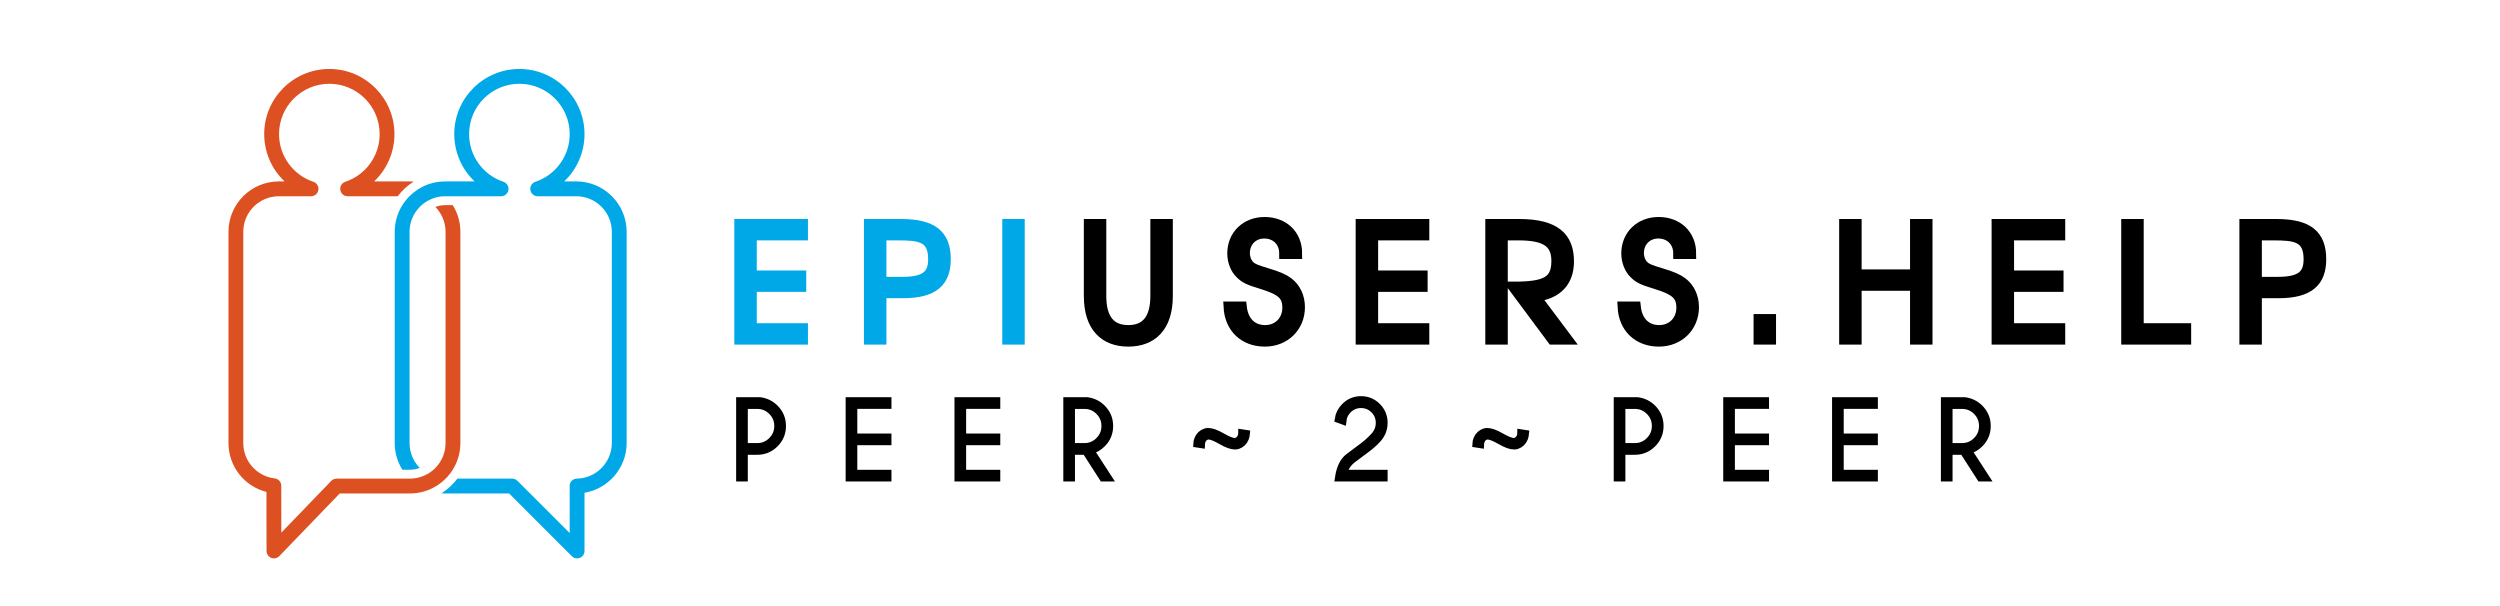 <?xml version="1.0" encoding="UTF-8" standalone="no"?>
<!-- Created with Inkscape (http://www.inkscape.org/) -->

<svg
   version="1.1"
   id="svg2"
   width="909.933"
   height="220.4"
   viewBox="0 0 909.933 220.4"
   sodipodi:docname="E10Help_NewLogoV2.ai"
   xmlns:inkscape="http://www.inkscape.org/namespaces/inkscape"
   xmlns:sodipodi="http://sodipodi.sourceforge.net/DTD/sodipodi-0.dtd"
   xmlns="http://www.w3.org/2000/svg"
   xmlns:svg="http://www.w3.org/2000/svg">
  <defs
     id="defs6">
    <linearGradient
       x1="0"
       y1="0"
       x2="1"
       y2="0"
       gradientUnits="userSpaceOnUse"
       gradientTransform="matrix(65.081,0,0,-65.081,57.287,79.693)"
       spreadMethod="pad"
       id="linearGradient26">
      <stop
         style="stop-opacity:1;stop-color:#dd5022"
         offset="0"
         id="stop22" />
      <stop
         style="stop-opacity:1;stop-color:#dd5022"
         offset="1"
         id="stop24" />
    </linearGradient>
    <linearGradient
       x1="0"
       y1="0"
       x2="1"
       y2="0"
       gradientUnits="userSpaceOnUse"
       gradientTransform="matrix(-63.035,0,0,63.035,171.591,79.693)"
       spreadMethod="pad"
       id="linearGradient46">
      <stop
         style="stop-opacity:1;stop-color:#00a8e7"
         offset="0"
         id="stop42" />
      <stop
         style="stop-opacity:1;stop-color:#00a8e7"
         offset="1"
         id="stop44" />
    </linearGradient>
    <clipPath
       clipPathUnits="userSpaceOnUse"
       id="clipPath56">
      <path
         d="M 0,165.3 H 682.45 V 0 H 0 Z"
         id="path54" />
    </clipPath>
  </defs>
  <sodipodi:namedview
     id="namedview4"
     pagecolor="#ffffff"
     bordercolor="#000000"
     borderopacity="0.25"
     inkscape:showpageshadow="2"
     inkscape:pageopacity="0.0"
     inkscape:pagecheckerboard="0"
     inkscape:deskcolor="#d1d1d1" />
  <g
     id="g8"
     inkscape:groupmode="layer"
     inkscape:label="E10Help_NewLogoV2"
     transform="matrix(1.333,0,0,-1.333,0,220.4)">
    <g
       id="g10">
      <g
         id="g12">
        <g
           id="g18">
          <g
             id="g20">
            <path
               d="m 72.142,128.731 c 0,-5.012 2.086,-9.644 5.562,-12.926 v 0 h -1.569 c -7.582,0 -13.751,-6.169 -13.751,-13.759 v 0 -57.682 c 0,-6.379 4.35,-11.827 10.372,-13.338 v 0 l 0.017,-16.129 c 0.007,-0.825 0.51,-1.569 1.269,-1.876 v 0 c 0.242,-0.097 0.501,-0.145 0.76,-0.145 v 0 c 0.533,0 1.067,0.218 1.455,0.614 v 0 l 16.501,17.115 h 19.191 c 0.339,0 0.68,0.016 1.011,0.04 v 0 c 0.67,0.049 1.326,0.146 1.972,0.292 v 0 c 0.615,0.128 1.221,0.306 1.811,0.525 v 0 c 1.875,0.703 3.557,1.803 4.948,3.193 v 0 c 0.38,0.38 0.735,0.784 1.066,1.213 v 0 c 0.316,0.388 0.599,0.792 0.858,1.212 v 0 c 1.326,2.111 2.093,4.608 2.093,7.284 v 0 57.682 c 0,2.675 -0.767,5.174 -2.093,7.283 v 0 h -2.078 c -0.938,0 -1.827,-0.177 -2.652,-0.5 v 0 c 1.714,-1.747 2.773,-4.14 2.773,-6.783 v 0 -57.682 c 0,-2.635 -1.059,-5.037 -2.773,-6.783 v 0 c -0.307,-0.323 -0.638,-0.623 -0.994,-0.889 v 0 c -0.364,-0.282 -0.743,-0.541 -1.148,-0.768 v 0 c -1.414,-0.809 -3.048,-1.269 -4.794,-1.269 v 0 H 91.9 c -0.549,0 -1.075,-0.226 -1.455,-0.622 v 0 L 76.815,19.901 76.799,32.715 c 0,1.027 -0.768,1.884 -1.787,2.004 v 0 c -4.891,0.566 -8.586,4.705 -8.586,9.645 v 0 57.682 c 0,5.36 4.358,9.709 9.709,9.709 v 0 h 8.796 c 0.995,0 1.843,0.72 1.997,1.706 v 0 c 0.161,0.978 -0.412,1.924 -1.35,2.239 v 0 c -5.618,1.876 -9.386,7.114 -9.386,13.031 v 0 c 0,7.576 6.161,13.736 13.736,13.736 v 0 c 7.574,0 13.735,-6.16 13.735,-13.736 v 0 c 0,-5.917 -3.767,-11.155 -9.386,-13.031 v 0 c -0.938,-0.315 -1.512,-1.261 -1.35,-2.239 v 0 c 0.154,-0.986 1.002,-1.706 1.989,-1.706 v 0 h 13.678 c 1.196,1.593 2.676,2.95 4.366,4.009 v 0 c -0.331,0.025 -0.672,0.041 -1.011,0.041 v 0 h -9.798 c 3.468,3.282 5.554,7.914 5.554,12.926 v 0 c 0,9.807 -7.971,17.778 -17.777,17.778 v 0 c -9.806,0 -17.786,-7.971 -17.786,-17.778"
               style="fill:url(#linearGradient26);stroke:none"
               id="path28" />
          </g>
        </g>
      </g>
    </g>
    <g
       id="g30">
      <g
         id="g32">
        <g
           id="g38">
          <g
             id="g40">
            <path
               d="m 124.035,128.731 c 0,-5.012 2.086,-9.644 5.562,-12.926 v 0 h -8.06 c -0.339,0 -0.68,-0.016 -1.01,-0.041 v 0 c -0.671,-0.047 -1.326,-0.145 -1.973,-0.29 v 0 c -0.614,-0.13 -1.221,-0.307 -1.811,-0.526 v 0 c -1.875,-0.703 -3.557,-1.803 -4.948,-3.193 v 0 c -0.38,-0.38 -0.735,-0.784 -1.066,-1.213 v 0 c -0.316,-0.387 -0.599,-0.792 -0.858,-1.213 v 0 c -1.326,-2.109 -2.093,-4.608 -2.093,-7.283 v 0 -57.682 c 0,-2.676 0.767,-5.173 2.093,-7.284 v 0 h 2.078 c 0.938,0 1.827,0.178 2.652,0.501 v 0 c -1.714,1.746 -2.773,4.148 -2.773,6.783 v 0 57.682 c 0,2.643 1.059,5.036 2.773,6.783 v 0 c 0.307,0.323 0.639,0.622 0.994,0.888 v 0 c 0.364,0.284 0.744,0.542 1.148,0.769 v 0 c 1.414,0.808 3.048,1.269 4.794,1.269 v 0 h 15.287 c 0.995,0 1.843,0.72 1.997,1.706 v 0 c 0.161,0.978 -0.412,1.924 -1.35,2.239 v 0 c -5.618,1.876 -9.386,7.114 -9.386,13.031 v 0 c 0,7.576 6.161,13.736 13.736,13.736 v 0 c 7.574,0 13.735,-6.16 13.735,-13.736 v 0 c 0,-5.917 -3.767,-11.155 -9.386,-13.031 v 0 c -0.938,-0.315 -1.512,-1.261 -1.35,-2.239 v 0 c 0.154,-0.986 1.002,-1.706 1.989,-1.706 v 0 h 10.542 c 5.352,0 9.709,-4.349 9.709,-9.709 v 0 -57.682 c 0,-5.271 -4.285,-9.628 -9.555,-9.709 v 0 c -1.068,-0.016 -1.925,-0.873 -1.965,-1.94 v 0 c -0.008,-0.13 0,-0.251 0.016,-0.364 v 0 -12.572 l -14.278,14.278 c -0.379,0.38 -0.889,0.598 -1.43,0.598 v 0 h -14.956 c -1.196,-1.593 -2.676,-2.951 -4.365,-4.01 v 0 c 0.33,-0.024 0.671,-0.04 1.01,-0.04 v 0 h 17.479 l 17.129,-17.139 c 0.389,-0.388 0.906,-0.59 1.432,-0.59 v 0 c 0.267,0 0.525,0.048 0.776,0.153 v 0 c 0.752,0.315 1.245,1.052 1.245,1.868 v 0 15.894 c 6.508,1.092 11.504,6.798 11.504,13.573 v 0 57.682 c 0,7.59 -6.169,13.759 -13.751,13.759 v 0 h -3.307 c 3.468,3.282 5.554,7.914 5.554,12.926 v 0 c 0,9.807 -7.971,17.778 -17.777,17.778 v 0 c -9.806,0 -17.786,-7.971 -17.786,-17.778"
               style="fill:url(#linearGradient46);stroke:none"
               id="path48" />
          </g>
        </g>
      </g>
    </g>
    <g
       id="g50">
      <g
         id="g52"
         clip-path="url(#clipPath56)">
        <g
           id="g58"
           transform="translate(202.002,72.75)">
          <path
             d="M 0,0 V 31.292 H 17.107 V 28.455 H 3.134 V 17.234 H 16.642 V 14.397 H 3.134 V 2.837 H 17.107 V 0 Z"
             style="fill:#00a8e7;fill-opacity:1;fill-rule:nonzero;stroke:none"
             id="path60" />
        </g>
        <g
           id="g62"
           transform="translate(202.002,72.75)">
          <path
             d="M 0,0 V 31.292 H 17.107 V 28.455 H 3.134 V 17.234 H 16.642 V 14.397 H 3.134 V 2.837 H 17.107 V 0 Z"
             style="fill:none;stroke:#00a8e7;stroke-width:3;stroke-linecap:butt;stroke-linejoin:miter;stroke-miterlimit:10;stroke-dasharray:none;stroke-opacity:1"
             id="path64" />
        </g>
        <g
           id="g66"
           transform="translate(244.979,101.205)">
          <path
             d="m 0,0 h -4.446 v -12.957 h 5.801 c 6.224,0 8.596,1.778 8.596,6.309 C 9.951,-0.296 5.97,0 0,0 M 1.567,-15.794 H -4.446 V -28.455 H -7.58 V 2.837 h 8.639 c 8.595,0 12.067,-2.921 12.067,-9.485 0,-5.928 -3.048,-9.146 -11.559,-9.146"
             style="fill:#00a8e7;fill-opacity:1;fill-rule:nonzero;stroke:none"
             id="path68" />
        </g>
        <g
           id="g70"
           transform="translate(244.979,101.205)">
          <path
             d="m 0,0 h -4.446 v -12.957 h 5.801 c 6.224,0 8.596,1.778 8.596,6.309 C 9.951,-0.296 5.97,0 0,0 Z M 1.567,-15.794 H -4.446 V -28.455 H -7.58 V 2.837 h 8.639 c 8.595,0 12.067,-2.921 12.067,-9.485 0,-5.928 -3.048,-9.146 -11.559,-9.146 z"
             style="fill:none;stroke:#00a8e7;stroke-width:3;stroke-linecap:butt;stroke-linejoin:miter;stroke-miterlimit:10;stroke-dasharray:none;stroke-opacity:1"
             id="path72" />
        </g>
        <path
           d="M 275.167,104.042 H 278.3 V 72.75 h -3.133 z"
           style="fill:#00a8e7;fill-opacity:1;fill-rule:nonzero;stroke:#00a8e7;stroke-width:3;stroke-linecap:butt;stroke-linejoin:miter;stroke-miterlimit:10;stroke-dasharray:none;stroke-opacity:1"
           id="path74" />
        <path
           d="m 480.31,78.086 h 3.133 v -5.335 h -3.133 z"
           style="fill:#000000;fill-opacity:1;fill-rule:nonzero;stroke:#000000;stroke-width:3;stroke-linecap:butt;stroke-linejoin:miter;stroke-miterlimit:4;stroke-dasharray:none;stroke-opacity:1"
           id="path76" />
        <g
           id="g78"
           transform="translate(308.067,72.2)">
          <path
             d="m 0,0 c -6.309,0 -10.628,3.811 -10.628,12.322 v 19.52 h 3.133 v -19.52 c 0,-6.394 2.625,-9.443 7.537,-9.443 4.828,0 7.495,3.049 7.495,9.443 v 19.52 h 3.134 V 12.322 C 10.671,3.811 6.352,0 0,0"
             style="fill:#000000;fill-opacity:1;fill-rule:nonzero;stroke:none"
             id="path80" />
        </g>
        <g
           id="g82"
           transform="translate(308.067,72.2)">
          <path
             d="m 0,0 c -6.309,0 -10.628,3.811 -10.628,12.322 v 19.52 h 3.133 v -19.52 c 0,-6.394 2.625,-9.443 7.537,-9.443 4.828,0 7.495,3.049 7.495,9.443 v 19.52 h 3.134 V 12.322 C 10.671,3.811 6.352,0 0,0 Z"
             style="fill:none;stroke:#000000;stroke-width:3;stroke-linecap:butt;stroke-linejoin:miter;stroke-miterlimit:4;stroke-dasharray:none;stroke-opacity:1"
             id="path84" />
        </g>
        <g
           id="g86"
           transform="translate(345.37,72.2)">
          <path
             d="m 0,0 c -5.632,0 -9.485,3.684 -9.782,9.315 h 3.345 C -5.97,5.124 -3.43,2.879 0.085,2.879 c 3.557,0 6.182,2.626 6.182,6.225 0,3.43 -1.61,4.912 -6.987,6.563 -3.641,1.102 -4.615,1.567 -5.843,2.752 -1.398,1.313 -2.202,3.388 -2.202,5.548 0,4.869 3.641,8.426 8.68,8.426 5.124,0 8.766,-3.388 8.766,-8.469 H 5.42 c 0,3.388 -2.413,5.59 -5.59,5.59 -3.133,0 -5.419,-2.329 -5.419,-5.463 0,-1.439 0.592,-2.879 1.482,-3.641 0.804,-0.72 1.778,-1.101 4.615,-1.948 C 3.727,17.488 5.039,16.895 6.309,15.964 8.299,14.482 9.442,12.025 9.442,9.273 9.442,3.938 5.42,0 0,0"
             style="fill:#000000;fill-opacity:1;fill-rule:nonzero;stroke:none"
             id="path88" />
        </g>
        <g
           id="g90"
           transform="translate(345.37,72.2)">
          <path
             d="m 0,0 c -5.632,0 -9.485,3.684 -9.782,9.315 h 3.345 C -5.97,5.124 -3.43,2.879 0.085,2.879 c 3.557,0 6.182,2.626 6.182,6.225 0,3.43 -1.61,4.912 -6.987,6.563 -3.641,1.102 -4.615,1.567 -5.843,2.752 -1.398,1.313 -2.202,3.388 -2.202,5.548 0,4.869 3.641,8.426 8.68,8.426 5.124,0 8.766,-3.388 8.766,-8.469 H 5.42 c 0,3.388 -2.413,5.59 -5.59,5.59 -3.133,0 -5.419,-2.329 -5.419,-5.463 0,-1.439 0.592,-2.879 1.482,-3.641 0.804,-0.72 1.778,-1.101 4.615,-1.948 C 3.727,17.488 5.039,16.895 6.309,15.964 8.299,14.482 9.442,12.025 9.442,9.273 9.442,3.938 5.42,0 0,0 Z"
             style="fill:none;stroke:#000000;stroke-width:3;stroke-linecap:butt;stroke-linejoin:miter;stroke-miterlimit:4;stroke-dasharray:none;stroke-opacity:1"
             id="path92" />
        </g>
        <g
           id="g94"
           transform="translate(371.663,72.75)">
          <path
             d="M 0,0 V 31.292 H 17.106 V 28.455 H 3.134 V 17.234 H 16.642 V 14.397 H 3.134 V 2.837 H 17.106 V 0 Z"
             style="fill:#000000;fill-opacity:1;fill-rule:nonzero;stroke:none"
             id="path96" />
        </g>
        <g
           id="g98"
           transform="translate(371.663,72.75)">
          <path
             d="M 0,0 V 31.292 H 17.106 V 28.455 H 3.134 V 17.234 H 16.642 V 14.397 H 3.134 V 2.837 H 17.106 V 0 Z"
             style="fill:none;stroke:#000000;stroke-width:3;stroke-linecap:butt;stroke-linejoin:miter;stroke-miterlimit:4;stroke-dasharray:none;stroke-opacity:1"
             id="path100" />
        </g>
        <g
           id="g102"
           transform="translate(419.043,84.437)">
          <path
             d="M 0,0 8.765,-11.687 H 4.869 L -5.675,2.499 c 8.766,0 11.73,1.524 11.73,7.156 0,5.208 -3.218,7.113 -10.501,7.113 h -4.405 v -28.455 h -3.133 v 31.292 h 7.75 C 5.589,19.605 9.23,16.048 9.23,9.528 9.23,3.98 6.013,0.635 0,0"
             style="fill:#000000;fill-opacity:1;fill-rule:nonzero;stroke:none"
             id="path104" />
        </g>
        <g
           id="g106"
           transform="translate(419.043,84.437)">
          <path
             d="M 0,0 8.765,-11.687 H 4.869 L -5.675,2.499 c 8.766,0 11.73,1.524 11.73,7.156 0,5.208 -3.218,7.113 -10.501,7.113 h -4.405 v -28.455 h -3.133 v 31.292 h 7.75 C 5.589,19.605 9.23,16.048 9.23,9.528 9.23,3.98 6.013,0.635 0,0 Z"
             style="fill:none;stroke:#000000;stroke-width:3;stroke-linecap:butt;stroke-linejoin:miter;stroke-miterlimit:4;stroke-dasharray:none;stroke-opacity:1"
             id="path108" />
        </g>
        <g
           id="g110"
           transform="translate(452.957,72.2)">
          <path
             d="m 0,0 c -5.632,0 -9.484,3.684 -9.781,9.315 h 3.345 C -5.97,5.124 -3.43,2.879 0.085,2.879 c 3.557,0 6.182,2.626 6.182,6.225 0,3.43 -1.609,4.912 -6.987,6.563 -3.641,1.102 -4.615,1.567 -5.843,2.752 -1.398,1.313 -2.203,3.388 -2.203,5.548 0,4.869 3.643,8.426 8.682,8.426 5.123,0 8.765,-3.388 8.765,-8.469 H 5.42 c 0,3.388 -2.413,5.59 -5.589,5.59 -3.133,0 -5.42,-2.329 -5.42,-5.463 0,-1.439 0.592,-2.879 1.483,-3.641 0.804,-0.72 1.777,-1.101 4.615,-1.948 C 3.727,17.488 5.039,16.895 6.31,15.964 8.3,14.482 9.443,12.025 9.443,9.273 9.443,3.938 5.42,0 0,0"
             style="fill:#000000;fill-opacity:1;fill-rule:nonzero;stroke:none"
             id="path112" />
        </g>
        <g
           id="g114"
           transform="translate(452.957,72.2)">
          <path
             d="m 0,0 c -5.632,0 -9.484,3.684 -9.781,9.315 h 3.345 C -5.97,5.124 -3.43,2.879 0.085,2.879 c 3.557,0 6.182,2.626 6.182,6.225 0,3.43 -1.609,4.912 -6.987,6.563 -3.641,1.102 -4.615,1.567 -5.843,2.752 -1.398,1.313 -2.203,3.388 -2.203,5.548 0,4.869 3.643,8.426 8.682,8.426 5.123,0 8.765,-3.388 8.765,-8.469 H 5.42 c 0,3.388 -2.413,5.59 -5.589,5.59 -3.133,0 -5.42,-2.329 -5.42,-5.463 0,-1.439 0.592,-2.879 1.483,-3.641 0.804,-0.72 1.777,-1.101 4.615,-1.948 C 3.727,17.488 5.039,16.895 6.31,15.964 8.3,14.482 9.443,12.025 9.443,9.273 9.443,3.938 5.42,0 0,0 Z"
             style="fill:none;stroke:#000000;stroke-width:3;stroke-linecap:butt;stroke-linejoin:miter;stroke-miterlimit:4;stroke-dasharray:none;stroke-opacity:1"
             id="path116" />
        </g>
        <g
           id="g118"
           transform="translate(523.033,72.75)">
          <path
             d="M 0,0 V 14.693 H -16.219 V 0 h -3.133 v 31.292 h 3.133 V 17.53 H 0 V 31.292 H 3.133 V 0 Z"
             style="fill:#000000;fill-opacity:1;fill-rule:nonzero;stroke:none"
             id="path120" />
        </g>
        <g
           id="g122"
           transform="translate(523.033,72.75)">
          <path
             d="M 0,0 V 14.693 H -16.219 V 0 h -3.133 v 31.292 h 3.133 V 17.53 H 0 V 31.292 H 3.133 V 0 Z"
             style="fill:none;stroke:#000000;stroke-width:3;stroke-linecap:butt;stroke-linejoin:miter;stroke-miterlimit:4;stroke-dasharray:none;stroke-opacity:1"
             id="path124" />
        </g>
        <g
           id="g126"
           transform="translate(545.303,72.75)">
          <path
             d="M 0,0 V 31.292 H 17.106 V 28.455 H 3.133 V 17.234 H 16.641 V 14.397 H 3.133 V 2.837 H 17.106 V 0 Z"
             style="fill:#000000;fill-opacity:1;fill-rule:nonzero;stroke:none"
             id="path128" />
        </g>
        <g
           id="g130"
           transform="translate(545.303,72.75)">
          <path
             d="M 0,0 V 31.292 H 17.106 V 28.455 H 3.133 V 17.234 H 16.641 V 14.397 H 3.133 V 2.837 H 17.106 V 0 Z"
             style="fill:none;stroke:#000000;stroke-width:3;stroke-linecap:butt;stroke-linejoin:miter;stroke-miterlimit:4;stroke-dasharray:none;stroke-opacity:1"
             id="path132" />
        </g>
        <g
           id="g134"
           transform="translate(580.7,72.75)">
          <path
             d="M 0,0 V 31.292 H 3.134 V 2.837 H 16.092 V 0 Z"
             style="fill:#000000;fill-opacity:1;fill-rule:nonzero;stroke:none"
             id="path136" />
        </g>
        <g
           id="g138"
           transform="translate(580.7,72.75)">
          <path
             d="M 0,0 V 31.292 H 3.134 V 2.837 H 16.092 V 0 Z"
             style="fill:none;stroke:#000000;stroke-width:3;stroke-linecap:butt;stroke-linejoin:miter;stroke-miterlimit:4;stroke-dasharray:none;stroke-opacity:1"
             id="path140" />
        </g>
        <g
           id="g142"
           transform="translate(620.542,101.205)">
          <path
             d="m 0,0 h -4.446 v -12.957 h 5.801 c 6.225,0 8.596,1.778 8.596,6.309 C 9.951,-0.296 5.971,0 0,0 M 1.566,-15.794 H -4.446 V -28.455 H -7.58 V 2.837 h 8.639 c 8.595,0 12.068,-2.921 12.068,-9.485 0,-5.928 -3.049,-9.146 -11.561,-9.146"
             style="fill:#000000;fill-opacity:1;fill-rule:nonzero;stroke:none"
             id="path144" />
        </g>
        <g
           id="g146"
           transform="translate(620.542,101.205)">
          <path
             d="m 0,0 h -4.446 v -12.957 h 5.801 c 6.225,0 8.596,1.778 8.596,6.309 C 9.951,-0.296 5.971,0 0,0 Z M 1.566,-15.794 H -4.446 V -28.455 H -7.58 V 2.837 h 8.639 c 8.595,0 12.068,-2.921 12.068,-9.485 0,-5.928 -3.049,-9.146 -11.561,-9.146 z"
             style="fill:none;stroke:#000000;stroke-width:3;stroke-linecap:butt;stroke-linejoin:miter;stroke-miterlimit:4;stroke-dasharray:none;stroke-opacity:1"
             id="path148" />
        </g>
        <g
           id="g150"
           transform="translate(203.184,54.689)">
          <path
             d="m 0,0 v -11.331 h 3.571 c 1.558,0 2.891,0.554 3.999,1.661 1.106,1.107 1.66,2.444 1.66,4.011 0,1.567 -0.554,2.902 -1.66,4.005 C 6.462,-0.552 5.129,0 3.571,0 Z m 0,-12.526 v -7.286 H -1.182 V 1.195 h 5.515 c 1.602,-0.219 2.963,-0.889 4.083,-2.009 1.339,-1.339 2.009,-2.955 2.009,-4.845 0,-1.9 -0.67,-3.519 -2.009,-4.858 -1.339,-1.339 -2.954,-2.009 -4.845,-2.009 z"
             style="fill:#444444;fill-opacity:1;fill-rule:nonzero;stroke:none"
             id="path152" />
        </g>
        <g
           id="g154"
           transform="translate(203.184,54.689)">
          <path
             d="m 0,0 v -11.331 h 3.571 c 1.558,0 2.891,0.554 3.999,1.661 1.106,1.107 1.66,2.444 1.66,4.011 0,1.567 -0.554,2.902 -1.66,4.005 C 6.462,-0.552 5.129,0 3.571,0 Z m 0,-12.526 v -7.286 H -1.182 V 1.195 h 5.515 c 1.602,-0.219 2.963,-0.889 4.083,-2.009 1.339,-1.339 2.009,-2.955 2.009,-4.845 0,-1.9 -0.67,-3.519 -2.009,-4.858 -1.339,-1.339 -2.954,-2.009 -4.845,-2.009 z"
             style="fill:none;stroke:#000000;stroke-width:2;stroke-linecap:butt;stroke-linejoin:miter;stroke-miterlimit:10;stroke-dasharray:none;stroke-opacity:1"
             id="path156" />
        </g>
        <g
           id="g158"
           transform="translate(242.407,55.884)">
          <path
             d="M 0,0 V -1.182 H -9.322 V -9.913 H 0 v -1.182 h -9.322 v -8.731 H 0 v -1.181 H -10.504 V 0 Z"
             style="fill:#444444;fill-opacity:1;fill-rule:nonzero;stroke:none"
             id="path160" />
        </g>
        <g
           id="g162"
           transform="translate(242.407,55.884)">
          <path
             d="M 0,0 V -1.182 H -9.322 V -9.913 H 0 v -1.182 h -9.322 v -8.731 H 0 v -1.181 H -10.504 V 0 Z"
             style="fill:none;stroke:#000000;stroke-width:2;stroke-linecap:butt;stroke-linejoin:miter;stroke-miterlimit:10;stroke-dasharray:none;stroke-opacity:1"
             id="path164" />
        </g>
        <g
           id="g166"
           transform="translate(272.123,55.884)">
          <path
             d="M 0,0 V -1.182 H -9.322 V -9.913 H 0 v -1.182 h -9.322 v -8.731 H 0 v -1.181 H -10.503 V 0 Z"
             style="fill:#444444;fill-opacity:1;fill-rule:nonzero;stroke:none"
             id="path168" />
        </g>
        <g
           id="g170"
           transform="translate(272.123,55.884)">
          <path
             d="M 0,0 V -1.182 H -9.322 V -9.913 H 0 v -1.182 h -9.322 v -8.731 H 0 v -1.181 H -10.503 V 0 Z"
             style="fill:none;stroke:#000000;stroke-width:2;stroke-linecap:butt;stroke-linejoin:miter;stroke-miterlimit:10;stroke-dasharray:none;stroke-opacity:1"
             id="path172" />
        </g>
        <g
           id="g174"
           transform="translate(292.518,54.689)">
          <path
             d="m 0,0 v -11.331 h 3.571 c 1.558,0 2.89,0.554 3.999,1.661 1.106,1.107 1.66,2.444 1.66,4.011 0,1.567 -0.554,2.902 -1.66,4.005 C 6.461,-0.552 5.129,0 3.571,0 Z M 3.926,-12.513 C 3.812,-12.521 3.694,-12.526 3.571,-12.526 H 0 v -7.286 H -1.182 V 1.195 h 5.515 c 1.602,-0.219 2.963,-0.889 4.083,-2.009 1.339,-1.339 2.009,-2.955 2.009,-4.845 0,-1.9 -0.67,-3.519 -2.009,-4.858 -0.928,-0.928 -1.991,-1.536 -3.19,-1.825 l 4.844,-7.47 H 8.613 Z"
             style="fill:#444444;fill-opacity:1;fill-rule:nonzero;stroke:none"
             id="path176" />
        </g>
        <g
           id="g178"
           transform="translate(292.518,54.689)">
          <path
             d="m 0,0 v -11.331 h 3.571 c 1.558,0 2.89,0.554 3.999,1.661 1.106,1.107 1.66,2.444 1.66,4.011 0,1.567 -0.554,2.902 -1.66,4.005 C 6.461,-0.552 5.129,0 3.571,0 Z M 3.926,-12.513 C 3.812,-12.521 3.694,-12.526 3.571,-12.526 H 0 v -7.286 H -1.182 V 1.195 h 5.515 c 1.602,-0.219 2.963,-0.889 4.083,-2.009 1.339,-1.339 2.009,-2.955 2.009,-4.845 0,-1.9 -0.67,-3.519 -2.009,-4.858 -0.928,-0.928 -1.991,-1.536 -3.19,-1.825 l 4.844,-7.47 H 8.613 Z"
             style="fill:none;stroke:#000000;stroke-width:2;stroke-linecap:butt;stroke-linejoin:miter;stroke-miterlimit:10;stroke-dasharray:none;stroke-opacity:1"
             id="path180" />
        </g>
        <g
           id="g182"
           transform="translate(333.553,46.181)">
          <path
             d="m 0,0 c 1.646,-0.954 2.84,-1.431 3.584,-1.431 0.132,0 0.25,0.013 0.355,0.039 0.674,0.202 1.146,0.64 1.418,1.313 0.131,0.333 0.197,0.67 0.197,1.012 L 6.749,0.749 C 6.714,0.329 6.613,-0.096 6.447,-0.525 6.044,-1.497 5.361,-2.144 4.398,-2.468 4.18,-2.538 3.935,-2.573 3.663,-2.573 c -0.919,0 -2.136,0.433 -3.65,1.3 -1.663,0.954 -2.862,1.431 -3.597,1.431 -0.123,0 -0.237,-0.013 -0.342,-0.04 -0.674,-0.201 -1.146,-0.639 -1.418,-1.312 -0.131,-0.342 -0.201,-0.679 -0.21,-1.012 l -1.181,0.184 c 0.017,0.42 0.113,0.845 0.289,1.274 0.402,0.972 1.089,1.619 2.061,1.943 C -4.167,1.265 -3.926,1.3 -3.663,1.3 -2.735,1.3 -1.514,0.867 0,0"
             style="fill:#444444;fill-opacity:1;fill-rule:nonzero;stroke:none"
             id="path184" />
        </g>
        <g
           id="g186"
           transform="translate(333.553,46.181)">
          <path
             d="m 0,0 c 1.646,-0.954 2.84,-1.431 3.584,-1.431 0.132,0 0.25,0.013 0.355,0.039 0.674,0.202 1.146,0.64 1.418,1.313 0.131,0.333 0.197,0.67 0.197,1.012 L 6.749,0.749 C 6.714,0.329 6.613,-0.096 6.447,-0.525 6.044,-1.497 5.361,-2.144 4.398,-2.468 4.18,-2.538 3.935,-2.573 3.663,-2.573 c -0.919,0 -2.136,0.433 -3.65,1.3 -1.663,0.954 -2.862,1.431 -3.597,1.431 -0.123,0 -0.237,-0.013 -0.342,-0.04 -0.674,-0.201 -1.146,-0.639 -1.418,-1.312 -0.131,-0.342 -0.201,-0.679 -0.21,-1.012 l -1.181,0.184 c 0.017,0.42 0.113,0.845 0.289,1.274 0.402,0.972 1.089,1.619 2.061,1.943 C -4.167,1.265 -3.926,1.3 -3.663,1.3 -2.735,1.3 -1.514,0.867 0,0 Z"
             style="fill:none;stroke:#000000;stroke-width:2;stroke-linecap:butt;stroke-linejoin:miter;stroke-miterlimit:10;stroke-dasharray:none;stroke-opacity:1"
             id="path188" />
        </g>
        <g
           id="g190"
           transform="translate(368.279,40.568)">
          <path
             d="m 0,0 c 1.449,1.081 2.729,2.04 3.841,2.875 1.112,0.836 2.144,1.775 3.098,2.817 0.955,1.041 1.432,2.254 1.432,3.637 0,1.391 -0.49,2.577 -1.471,3.558 -0.98,0.98 -2.166,1.47 -3.557,1.47 -1.375,0 -2.557,-0.49 -3.546,-1.47 -0.84,-0.841 -1.321,-1.843 -1.443,-3.007 l -1.196,0.433 c 0.201,1.313 0.788,2.46 1.76,3.44 1.226,1.234 2.7,1.851 4.425,1.851 1.732,0 3.21,-0.612 4.43,-1.837 C 8.995,12.541 9.605,11.062 9.605,9.329 9.605,7.604 9.006,6.099 7.807,4.812 6.992,3.928 6.029,3.07 4.918,2.239 3.807,1.407 2.555,0.471 1.163,-0.571 -0.229,-1.613 -1.096,-2.926 -1.437,-4.51 H 9.605 V -5.691 H -2.776 C -2.373,-2.978 -1.448,-1.081 0,0"
             style="fill:#444444;fill-opacity:1;fill-rule:nonzero;stroke:none"
             id="path192" />
        </g>
        <g
           id="g194"
           transform="translate(368.279,40.568)">
          <path
             d="m 0,0 c 1.449,1.081 2.729,2.04 3.841,2.875 1.112,0.836 2.144,1.775 3.098,2.817 0.955,1.041 1.432,2.254 1.432,3.637 0,1.391 -0.49,2.577 -1.471,3.558 -0.98,0.98 -2.166,1.47 -3.557,1.47 -1.375,0 -2.557,-0.49 -3.546,-1.47 -0.84,-0.841 -1.321,-1.843 -1.443,-3.007 l -1.196,0.433 c 0.201,1.313 0.788,2.46 1.76,3.44 1.226,1.234 2.7,1.851 4.425,1.851 1.732,0 3.21,-0.612 4.43,-1.837 C 8.995,12.541 9.605,11.062 9.605,9.329 9.605,7.604 9.006,6.099 7.807,4.812 6.992,3.928 6.029,3.07 4.918,2.239 3.807,1.407 2.555,0.471 1.163,-0.571 -0.229,-1.613 -1.096,-2.926 -1.437,-4.51 H 9.605 V -5.691 H -2.776 C -2.373,-2.978 -1.448,-1.081 0,0 Z"
             style="fill:none;stroke:#000000;stroke-width:2;stroke-linecap:butt;stroke-linejoin:miter;stroke-miterlimit:10;stroke-dasharray:none;stroke-opacity:1"
             id="path196" />
        </g>
        <g
           id="g198"
           transform="translate(409.754,46.181)">
          <path
             d="m 0,0 c 1.646,-0.954 2.841,-1.431 3.585,-1.431 0.131,0 0.249,0.013 0.354,0.039 0.674,0.202 1.147,0.64 1.418,1.313 0.131,0.333 0.197,0.67 0.197,1.012 L 6.749,0.749 C 6.714,0.329 6.613,-0.096 6.447,-0.525 6.044,-1.497 5.361,-2.144 4.398,-2.468 4.18,-2.538 3.935,-2.573 3.663,-2.573 c -0.919,0 -2.136,0.433 -3.649,1.3 -1.663,0.954 -2.863,1.431 -3.598,1.431 -0.123,0 -0.236,-0.013 -0.342,-0.04 -0.674,-0.201 -1.146,-0.639 -1.418,-1.312 -0.131,-0.342 -0.201,-0.679 -0.21,-1.012 l -1.181,0.184 c 0.017,0.42 0.114,0.845 0.289,1.274 0.402,0.972 1.09,1.619 2.061,1.943 C -4.166,1.265 -3.926,1.3 -3.663,1.3 -2.735,1.3 -1.514,0.867 0,0"
             style="fill:#444444;fill-opacity:1;fill-rule:nonzero;stroke:none"
             id="path200" />
        </g>
        <g
           id="g202"
           transform="translate(409.754,46.181)">
          <path
             d="m 0,0 c 1.646,-0.954 2.841,-1.431 3.585,-1.431 0.131,0 0.249,0.013 0.354,0.039 0.674,0.202 1.147,0.64 1.418,1.313 0.131,0.333 0.197,0.67 0.197,1.012 L 6.749,0.749 C 6.714,0.329 6.613,-0.096 6.447,-0.525 6.044,-1.497 5.361,-2.144 4.398,-2.468 4.18,-2.538 3.935,-2.573 3.663,-2.573 c -0.919,0 -2.136,0.433 -3.649,1.3 -1.663,0.954 -2.863,1.431 -3.598,1.431 -0.123,0 -0.236,-0.013 -0.342,-0.04 -0.674,-0.201 -1.146,-0.639 -1.418,-1.312 -0.131,-0.342 -0.201,-0.679 -0.21,-1.012 l -1.181,0.184 c 0.017,0.42 0.114,0.845 0.289,1.274 0.402,0.972 1.09,1.619 2.061,1.943 C -4.166,1.265 -3.926,1.3 -3.663,1.3 -2.735,1.3 -1.514,0.867 0,0 Z"
             style="fill:none;stroke:#000000;stroke-width:2;stroke-linecap:butt;stroke-linejoin:miter;stroke-miterlimit:10;stroke-dasharray:none;stroke-opacity:1"
             id="path204" />
        </g>
        <g
           id="g206"
           transform="translate(442.807,54.689)">
          <path
             d="m 0,0 v -11.331 h 3.571 c 1.558,0 2.89,0.554 3.998,1.661 1.107,1.107 1.66,2.444 1.66,4.011 0,1.567 -0.553,2.902 -1.66,4.005 C 6.461,-0.552 5.129,0 3.571,0 Z m 0,-12.526 v -7.286 H -1.182 V 1.195 h 5.515 c 1.602,-0.219 2.963,-0.889 4.083,-2.009 1.339,-1.339 2.009,-2.955 2.009,-4.845 0,-1.9 -0.67,-3.519 -2.009,-4.858 -1.34,-1.339 -2.954,-2.009 -4.845,-2.009 z"
             style="fill:#444444;fill-opacity:1;fill-rule:nonzero;stroke:none"
             id="path208" />
        </g>
        <g
           id="g210"
           transform="translate(442.807,54.689)">
          <path
             d="m 0,0 v -11.331 h 3.571 c 1.558,0 2.89,0.554 3.998,1.661 1.107,1.107 1.66,2.444 1.66,4.011 0,1.567 -0.553,2.902 -1.66,4.005 C 6.461,-0.552 5.129,0 3.571,0 Z m 0,-12.526 v -7.286 H -1.182 V 1.195 h 5.515 c 1.602,-0.219 2.963,-0.889 4.083,-2.009 1.339,-1.339 2.009,-2.955 2.009,-4.845 0,-1.9 -0.67,-3.519 -2.009,-4.858 -1.34,-1.339 -2.954,-2.009 -4.845,-2.009 z"
             style="fill:none;stroke:#000000;stroke-width:2;stroke-linecap:butt;stroke-linejoin:miter;stroke-miterlimit:10;stroke-dasharray:none;stroke-opacity:1"
             id="path212" />
        </g>
        <g
           id="g214"
           transform="translate(482.03,55.884)">
          <path
             d="M 0,0 V -1.182 H -9.322 V -9.913 H 0 v -1.182 h -9.322 v -8.731 H 0 v -1.181 H -10.504 V 0 Z"
             style="fill:#444444;fill-opacity:1;fill-rule:nonzero;stroke:none"
             id="path216" />
        </g>
        <g
           id="g218"
           transform="translate(482.03,55.884)">
          <path
             d="M 0,0 V -1.182 H -9.322 V -9.913 H 0 v -1.182 h -9.322 v -8.731 H 0 v -1.181 H -10.504 V 0 Z"
             style="fill:none;stroke:#000000;stroke-width:2;stroke-linecap:butt;stroke-linejoin:miter;stroke-miterlimit:10;stroke-dasharray:none;stroke-opacity:1"
             id="path220" />
        </g>
        <g
           id="g222"
           transform="translate(511.747,55.884)">
          <path
             d="M 0,0 V -1.182 H -9.322 V -9.913 H 0 v -1.182 h -9.322 v -8.731 H 0 v -1.181 H -10.504 V 0 Z"
             style="fill:#444444;fill-opacity:1;fill-rule:nonzero;stroke:none"
             id="path224" />
        </g>
        <g
           id="g226"
           transform="translate(511.747,55.884)">
          <path
             d="M 0,0 V -1.182 H -9.322 V -9.913 H 0 v -1.182 h -9.322 v -8.731 H 0 v -1.181 H -10.504 V 0 Z"
             style="fill:none;stroke:#000000;stroke-width:2;stroke-linecap:butt;stroke-linejoin:miter;stroke-miterlimit:10;stroke-dasharray:none;stroke-opacity:1"
             id="path228" />
        </g>
        <g
           id="g230"
           transform="translate(532.142,54.689)">
          <path
             d="m 0,0 v -11.331 h 3.571 c 1.558,0 2.89,0.554 3.998,1.661 1.107,1.107 1.66,2.444 1.66,4.011 0,1.567 -0.553,2.902 -1.66,4.005 C 6.461,-0.552 5.129,0 3.571,0 Z M 3.926,-12.513 C 3.812,-12.521 3.693,-12.526 3.571,-12.526 H 0 v -7.286 H -1.182 V 1.195 h 5.514 c 1.603,-0.219 2.963,-0.889 4.084,-2.009 1.339,-1.339 2.009,-2.955 2.009,-4.845 0,-1.9 -0.67,-3.519 -2.009,-4.858 -0.928,-0.928 -1.991,-1.536 -3.19,-1.825 l 4.844,-7.47 H 8.612 Z"
             style="fill:#444444;fill-opacity:1;fill-rule:nonzero;stroke:none"
             id="path232" />
        </g>
        <g
           id="g234"
           transform="translate(532.142,54.689)">
          <path
             d="m 0,0 v -11.331 h 3.571 c 1.558,0 2.89,0.554 3.998,1.661 1.107,1.107 1.66,2.444 1.66,4.011 0,1.567 -0.553,2.902 -1.66,4.005 C 6.461,-0.552 5.129,0 3.571,0 Z M 3.926,-12.513 C 3.812,-12.521 3.693,-12.526 3.571,-12.526 H 0 v -7.286 H -1.182 V 1.195 h 5.514 c 1.603,-0.219 2.963,-0.889 4.084,-2.009 1.339,-1.339 2.009,-2.955 2.009,-4.845 0,-1.9 -0.67,-3.519 -2.009,-4.858 -0.928,-0.928 -1.991,-1.536 -3.19,-1.825 l 4.844,-7.47 H 8.612 Z"
             style="fill:none;stroke:#000000;stroke-width:2;stroke-linecap:butt;stroke-linejoin:miter;stroke-miterlimit:10;stroke-dasharray:none;stroke-opacity:1"
             id="path236" />
        </g>
      </g>
    </g>
  </g>
</svg>

